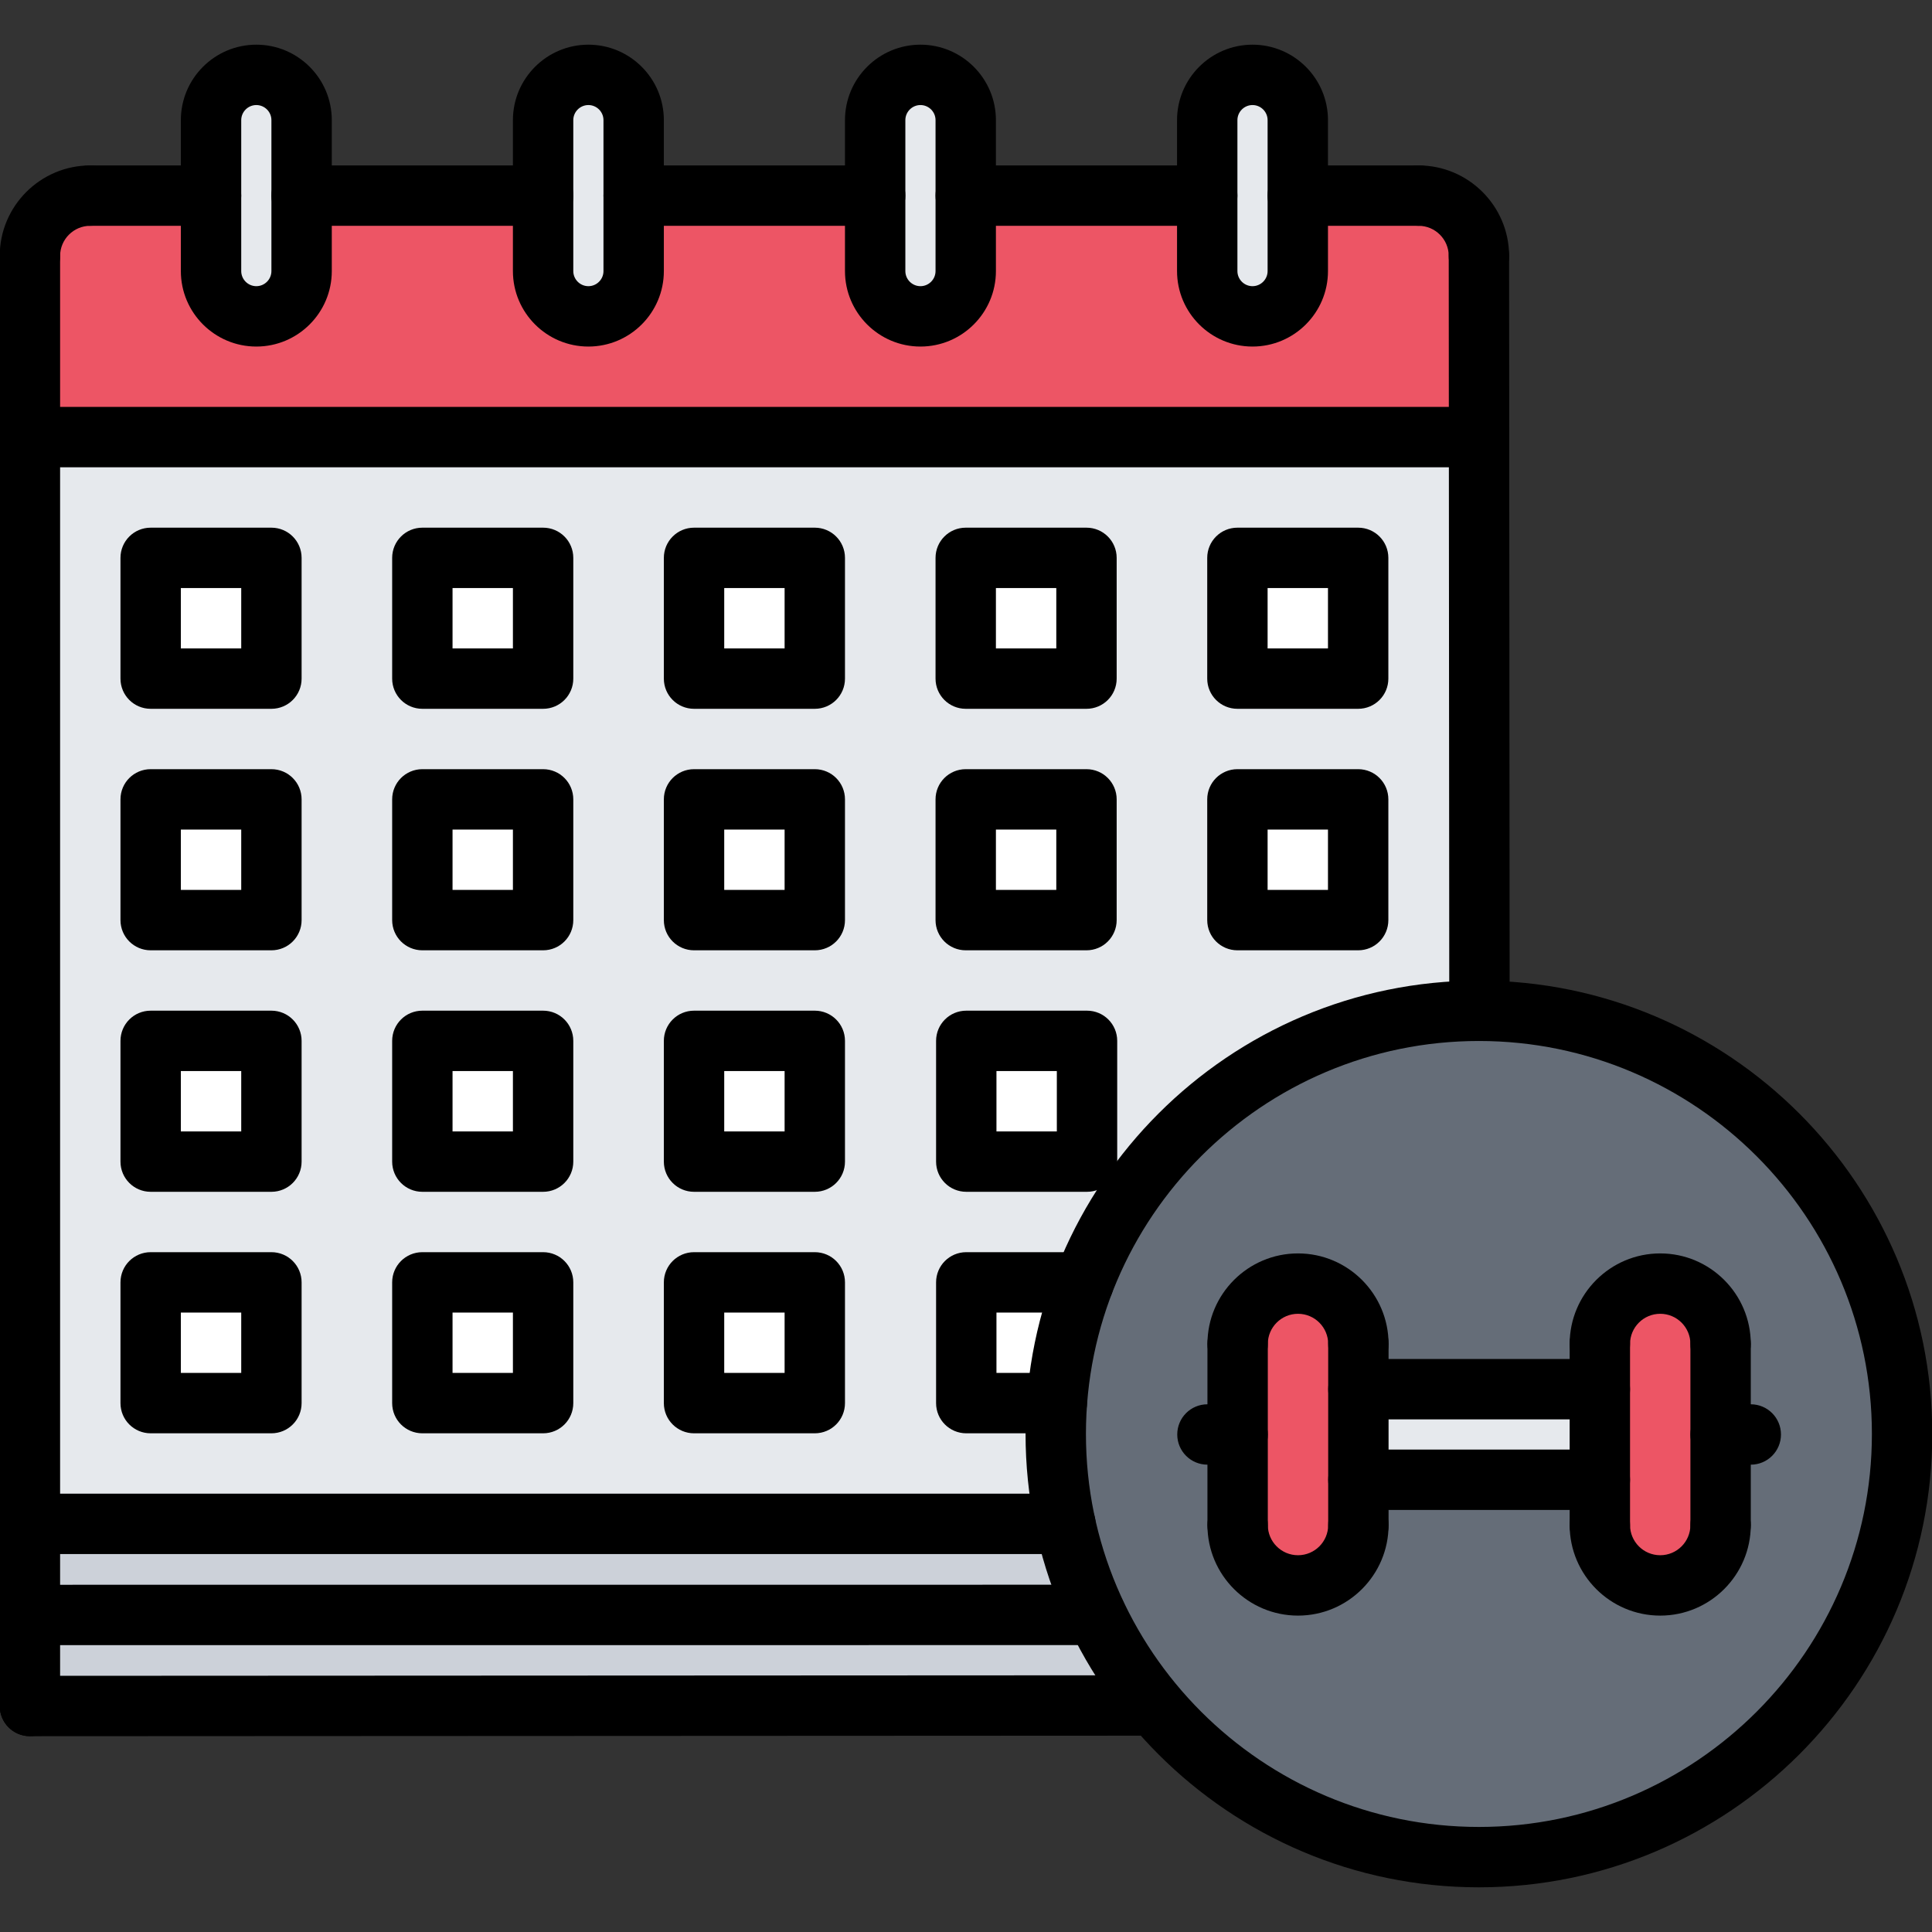 <svg xmlns="http://www.w3.org/2000/svg" width="64" height="64" enable-background="new 0 0 64 64" viewBox="0 0 64 64" id="gym-schedule">
  <rect x="0" y="0" width="64" height="64" fill="#333333" stroke="none"/>
  <path fill="#656D78" d="M49.01,33.48c-0.01,0-0.01,0-0.02,0c-5.971,0-11.07,3.74-13.09,9c-0.49,1.25-0.79,2.6-0.891,4
			c-0.029,0.33-0.04,0.68-0.04,1.02c0,1.02,0.11,2.02,0.32,2.98c0.229,1.049,0.57,2.07,1.02,3.02c0.521,1.08,1.16,2.08,1.931,2.99
			c2.569,3.07,6.43,5.029,10.75,5.029c7.74,0,14.02-6.279,14.02-14.02C63.01,39.77,56.74,33.49,49.01,33.48z"></path>
  <rect width="8" height="3" x="45" y="46.02" fill="#E6E9ED"></rect>
  <path fill="#E6E9ED" d="M31.99 6.48v2.5c0 .83-.67 1.5-1.5 1.5s-1.5-.67-1.5-1.5v-2.5-2.5c0-.83.67-1.5 1.5-1.5s1.5.67 1.5 1.5V6.48zM42.99 6.48v2.5c0 .83-.67 1.5-1.5 1.5s-1.5-.67-1.5-1.5v-2.5-2.5c0-.83.67-1.5 1.5-1.5s1.5.67 1.5 1.5V6.48z"></path>
  <path fill="#ED5565" d="M48.99,8.48v6h-48v-6c0-1.111,0.899-2,2-2h4v2.5c0,0.83,0.67,1.5,1.5,1.5s1.5-0.67,1.5-1.5v-2.5h8v2.5
			c0,0.83,0.67,1.5,1.5,1.5s1.5-0.67,1.5-1.5v-2.5h8v2.5c0,0.83,0.67,1.5,1.5,1.5s1.5-0.67,1.5-1.5v-2.5h8v2.5
			c0,0.83,0.67,1.5,1.5,1.5s1.5-0.67,1.5-1.5v-2.5h4C48.1,6.48,48.99,7.369,48.99,8.48z"></path>
  <path fill="#CCD1D9" d="M36.31,53.5H0.99v-3.02h34.3C35.52,51.529,35.86,52.551,36.31,53.5z"></path>
  <path fill="#ED5565" d="M57,47.52v3c0,1.1-0.9,2-2,2c-1.11,0-2-0.9-2-2v-1.5v-3v-1.5c0-1.1,0.89-2,2-2c1.1,0,2,0.9,2,2V47.52z"></path>
  <path fill="#E6E9ED" d="M36.01,38.48v-4h-4v4H36.01z M48.99,33.48c-5.971,0-11.07,3.74-13.09,9H32.01v4h3
			c-0.029,0.33-0.04,0.68-0.04,1.02c0,1.02,0.11,2.02,0.32,2.98H0.99v-36h48l0.02,19C49,33.48,49,33.48,48.99,33.48z M44.99,30.48
			v-4h-4v4H44.99z M44.99,22.48v-4h-4v4H44.99z M35.99,30.48v-4h-4v4H35.99z M35.99,22.48v-4h-4v4H35.99z M26.99,46.48v-4h-4v4
			H26.99z M26.99,38.48v-4h-4v4H26.99z M26.99,30.48v-4h-4v4H26.99z M26.99,22.48v-4h-4v4H26.99z M17.99,46.48v-4h-4v4H17.99z
			 M17.99,38.48v-4h-4v4H17.99z M17.99,30.48v-4h-4v4H17.99z M17.99,22.48v-4h-4v4H17.99z M8.99,46.48v-4h-4v4H8.99z M8.99,38.48v-4
			h-4v4H8.99z M8.99,30.48v-4h-4v4H8.99z M8.99,22.48v-4h-4v4H8.99z"></path>
  <path fill="#CCD1D9" d="M38.23,56.5L0.99,56.51V53.5H36.31c0.521,1.08,1.16,2.08,1.931,2.99L38.23,56.5z"></path>
  <path fill="#E6E9ED" d="M9.99,6.48v2.5c0,0.83-0.67,1.5-1.5,1.5s-1.5-0.67-1.5-1.5v-2.5v-2.5c0-0.83,0.67-1.5,1.5-1.5
			s1.5,0.67,1.5,1.5V6.48z"></path>
  <rect width="4" height="4" x="32.01" y="34.48" fill="#FFF"></rect>
  <rect width="4" height="4" x="40.99" y="18.48" fill="#FFF"></rect>
  <rect width="4" height="4" x="31.99" y="26.48" fill="#FFF"></rect>
  <rect width="4" height="4" x="22.99" y="42.48" fill="#FFF"></rect>
  <path fill="#FFF" d="M32.01,42.48H35.9c-0.49,1.25-0.79,2.6-0.891,4h-3V42.48z"></path>
  <rect width="4" height="4" x="31.99" y="18.48" fill="#FFF"></rect>
  <rect width="4" height="4" x="40.99" y="26.48" fill="#FFF"></rect>
  <rect width="4" height="4" x="13.99" y="34.48" fill="#FFF"></rect>
  <rect width="4" height="4" x="13.99" y="18.48" fill="#FFF"></rect>
  <rect width="4" height="4" x="13.99" y="26.48" fill="#FFF"></rect>
  <rect width="4" height="4" x="4.99" y="18.48" fill="#FFF"></rect>
  <rect width="4" height="4" x="22.99" y="34.48" fill="#FFF"></rect>
  <rect width="4" height="4" x="4.99" y="42.48" fill="#FFF"></rect>
  <rect width="4" height="4" x="22.99" y="26.48" fill="#FFF"></rect>
  <rect width="4" height="4" x="4.99" y="34.48" fill="#FFF"></rect>
  <rect width="4" height="4" x="13.99" y="42.48" fill="#FFF"></rect>
  <rect width="4" height="4" x="22.99" y="18.48" fill="#FFF"></rect>
  <rect width="4" height="4" x="4.99" y="26.48" fill="#FFF"></rect>
  <g>
    <path fill="#E6E9ED" d="M20.99,6.48v2.5c0,0.83-0.67,1.5-1.5,1.5s-1.5-0.67-1.5-1.5v-2.5v-2.5c0-0.83,0.67-1.5,1.5-1.5
			s1.5,0.67,1.5,1.5V6.48z"></path>
  </g>
  <g>
    <path fill="#ED5565" d="M45,49.02v1.5c0,1.1-0.9,2-2,2c-1.11,0-2-0.9-2-2v-3v-3c0-1.1,0.89-2,2-2c1.1,0,2,0.9,2,2v1.5V49.02z"></path>
  </g>
  <g>
    <path d="M.991 9.48c-.553 0-1-.447-1-1 0-1.654 1.346-3 3-3 .553 0 1 .447 1 1s-.447 1-1 1c-.552 0-1 .448-1 1C1.991 9.033 1.544 9.48.991 9.48zM48.991 9.48c-.553 0-1-.447-1-1 0-.552-.448-1-1-1-.553 0-1-.447-1-1s.447-1 1-1c1.654 0 3 1.346 3 3C49.991 9.033 49.544 9.48 48.991 9.48zM48.991 15.48h-48c-.553 0-1-.447-1-1s.447-1 1-1h48c.553 0 1 .447 1 1S49.544 15.48 48.991 15.48z"></path>
    <path d="M49.009 34.484c-.552 0-1-.447-1-.999L47.991 8.481c0-.553.447-1.001.999-1.001.001 0 .001 0 .001 0 .552 0 1 .447 1 .999l.018 25.004C50.009 34.036 49.562 34.484 49.009 34.484 49.009 34.484 49.009 34.484 49.009 34.484zM.991 57.514c-.553 0-1-.447-1-1V8.48c0-.553.447-1 1-1s1 .447 1 1v48.033C1.991 57.066 1.544 57.514.991 57.514z"></path>
    <path d="M35.292 51.48H.991c-.553 0-1-.447-1-1s.447-1 1-1h34.301c.553 0 1 .447 1 1S35.845 51.48 35.292 51.48zM.991 54.498c-.552 0-1-.447-1-1 0-.552.447-1 1-1l35.319-.002c.552 0 1 .447 1 1 0 .552-.447 1-1 1L.991 54.498zM.991 57.514c-.552 0-1-.447-1-1 0-.552.447-1 1-1l37.236-.018 0 0c.552 0 1 .447 1 1 0 .552-.447 1-1 1L.991 57.514.991 57.514zM8.491 11.48c-1.379 0-2.5-1.121-2.5-2.5v-5c0-1.379 1.121-2.5 2.5-2.5s2.5 1.121 2.5 2.5v5C10.991 10.359 9.87 11.48 8.491 11.48zM8.491 3.48c-.275 0-.5.225-.5.5v5c0 .275.225.5.5.5s.5-.225.5-.5v-5C8.991 3.705 8.767 3.48 8.491 3.48zM19.491 11.48c-1.379 0-2.5-1.121-2.5-2.5v-5c0-1.379 1.121-2.5 2.5-2.5s2.5 1.121 2.5 2.5v5C21.991 10.359 20.87 11.48 19.491 11.48zM19.491 3.48c-.275 0-.5.225-.5.5v5c0 .275.225.5.5.5s.5-.225.5-.5v-5C19.991 3.705 19.767 3.48 19.491 3.48zM30.491 11.48c-1.379 0-2.5-1.121-2.5-2.5v-5c0-1.379 1.121-2.5 2.5-2.5s2.5 1.121 2.5 2.5v5C32.991 10.359 31.87 11.48 30.491 11.48zM30.491 3.48c-.275 0-.5.225-.5.5v5c0 .275.225.5.5.5s.5-.225.5-.5v-5C30.991 3.705 30.767 3.48 30.491 3.48zM41.491 11.48c-1.379 0-2.5-1.121-2.5-2.5v-5c0-1.379 1.121-2.5 2.5-2.5s2.5 1.121 2.5 2.5v5C43.991 10.359 42.87 11.48 41.491 11.48zM41.491 3.48c-.275 0-.5.225-.5.5v5c0 .275.225.5.5.5s.5-.225.5-.5v-5C41.991 3.705 41.767 3.48 41.491 3.48z"></path>
    <path d="M6.991 7.48h-4c-.553 0-1-.447-1-1s.447-1 1-1h4c.553 0 1 .447 1 1S7.544 7.48 6.991 7.48zM17.991 7.48h-8c-.553 0-1-.447-1-1s.447-1 1-1h8c.553 0 1 .447 1 1S18.544 7.48 17.991 7.48zM28.991 7.48h-8c-.553 0-1-.447-1-1s.447-1 1-1h8c.553 0 1 .447 1 1S29.544 7.48 28.991 7.48zM39.991 7.48h-8c-.553 0-1-.447-1-1s.447-1 1-1h8c.553 0 1 .447 1 1S40.544 7.48 39.991 7.48zM46.991 7.48h-4c-.553 0-1-.447-1-1s.447-1 1-1h4c.553 0 1 .447 1 1S47.544 7.48 46.991 7.48zM8.991 23.48h-4c-.553 0-1-.447-1-1v-4c0-.553.447-1 1-1h4c.553 0 1 .447 1 1v4C9.991 23.033 9.544 23.48 8.991 23.48zM5.991 21.48h2v-2h-2V21.48zM17.991 23.48h-4c-.553 0-1-.447-1-1v-4c0-.553.447-1 1-1h4c.553 0 1 .447 1 1v4C18.991 23.033 18.544 23.48 17.991 23.48zM14.991 21.48h2v-2h-2V21.48zM26.991 23.48h-4c-.553 0-1-.447-1-1v-4c0-.553.447-1 1-1h4c.553 0 1 .447 1 1v4C27.991 23.033 27.544 23.48 26.991 23.48zM23.991 21.48h2v-2h-2V21.48zM35.991 23.48h-4c-.553 0-1-.447-1-1v-4c0-.553.447-1 1-1h4c.553 0 1 .447 1 1v4C36.991 23.033 36.544 23.48 35.991 23.48zM32.991 21.48h2v-2h-2V21.48zM8.991 31.48h-4c-.553 0-1-.447-1-1v-4c0-.553.447-1 1-1h4c.553 0 1 .447 1 1v4C9.991 31.033 9.544 31.48 8.991 31.48zM5.991 29.48h2v-2h-2V29.48zM17.991 31.48h-4c-.553 0-1-.447-1-1v-4c0-.553.447-1 1-1h4c.553 0 1 .447 1 1v4C18.991 31.033 18.544 31.48 17.991 31.48zM14.991 29.48h2v-2h-2V29.48zM26.991 31.48h-4c-.553 0-1-.447-1-1v-4c0-.553.447-1 1-1h4c.553 0 1 .447 1 1v4C27.991 31.033 27.544 31.48 26.991 31.48zM23.991 29.48h2v-2h-2V29.48zM8.991 39.48h-4c-.553 0-1-.447-1-1v-4c0-.553.447-1 1-1h4c.553 0 1 .447 1 1v4C9.991 39.033 9.544 39.48 8.991 39.48zM5.991 37.48h2v-2h-2V37.48zM17.991 39.48h-4c-.553 0-1-.447-1-1v-4c0-.553.447-1 1-1h4c.553 0 1 .447 1 1v4C18.991 39.033 18.544 39.48 17.991 39.48zM14.991 37.48h2v-2h-2V37.48zM26.991 39.48h-4c-.553 0-1-.447-1-1v-4c0-.553.447-1 1-1h4c.553 0 1 .447 1 1v4C27.991 39.033 27.544 39.48 26.991 39.48zM23.991 37.48h2v-2h-2V37.48zM36.009 39.48h-4c-.553 0-1-.447-1-1v-4c0-.553.447-1 1-1h4c.553 0 1 .447 1 1v4C37.009 39.033 36.562 39.48 36.009 39.48zM33.009 37.48h2v-2h-2V37.48zM35.008 47.48h-2.999c-.553 0-1-.447-1-1v-4c0-.553.447-1 1-1h3.891c.553 0 1 .447 1 1s-.447 1-1 1h-2.891v2h1.999c.553 0 1 .447 1 1S35.561 47.48 35.008 47.48zM8.991 47.48h-4c-.553 0-1-.447-1-1v-4c0-.553.447-1 1-1h4c.553 0 1 .447 1 1v4C9.991 47.033 9.544 47.48 8.991 47.48zM5.991 45.48h2v-2h-2V45.48zM17.991 47.48h-4c-.553 0-1-.447-1-1v-4c0-.553.447-1 1-1h4c.553 0 1 .447 1 1v4C18.991 47.033 18.544 47.48 17.991 47.48zM14.991 45.48h2v-2h-2V45.48zM26.991 47.48h-4c-.553 0-1-.447-1-1v-4c0-.553.447-1 1-1h4c.553 0 1 .447 1 1v4C27.991 47.033 27.544 47.48 26.991 47.48zM23.991 45.48h2v-2h-2V45.48zM35.991 31.48h-4c-.553 0-1-.447-1-1v-4c0-.553.447-1 1-1h4c.553 0 1 .447 1 1v4C36.991 31.033 36.544 31.48 35.991 31.48zM32.991 29.48h2v-2h-2V29.48zM44.991 31.48h-4c-.553 0-1-.447-1-1v-4c0-.553.447-1 1-1h4c.553 0 1 .447 1 1v4C45.991 31.033 45.544 31.48 44.991 31.48zM41.991 29.48h2v-2h-2V29.48z"></path>
    <g>
      <path d="M44.991,23.48h-4c-0.553,0-1-0.447-1-1v-4c0-0.553,0.447-1,1-1h4c0.553,0,1,0.447,1,1v4
			C45.991,23.033,45.544,23.48,44.991,23.48z M41.991,21.48h2v-2h-2V21.48z"></path>
    </g>
    <g>
      <path d="M48.991,62.52c-8.28,0-15.018-6.737-15.018-15.018s6.737-15.018,15.018-15.018s15.018,6.737,15.018,15.018
			S57.271,62.52,48.991,62.52z M48.991,34.484c-7.178,0-13.018,5.84-13.018,13.018s5.84,13.018,13.018,13.018
			s13.018-5.84,13.018-13.018S56.169,34.484,48.991,34.484z"></path>
    </g>
    <g>
      <path d="M44.998 45.521c-.553 0-1-.447-1-1 0-.552-.448-1-1-1s-1 .448-1 1c0 .553-.447 1-1 1s-1-.447-1-1c0-1.654 1.346-3 3-3s3 1.346 3 3C45.998 45.073 45.551 45.521 44.998 45.521zM42.998 53.519c-1.654 0-3-1.346-3-3 0-.553.447-1 1-1s1 .447 1 1c0 .552.448 1 1 1s1-.448 1-1c0-.553.447-1 1-1s1 .447 1 1C45.998 52.173 44.652 53.519 42.998 53.519z"></path>
      <path d="M40.998 51.519c-.553 0-1-.447-1-1v-5.998c0-.553.447-1 1-1s1 .447 1 1v5.998C41.998 51.071 41.551 51.519 40.998 51.519zM44.998 51.519c-.553 0-1-.447-1-1v-5.998c0-.553.447-1 1-1s1 .447 1 1v5.998C45.998 51.071 45.551 51.519 44.998 51.519zM56.997 45.521c-.553 0-1-.447-1-1 0-.552-.448-1-1-1s-1 .448-1 1c0 .553-.447 1-1 1s-1-.447-1-1c0-1.654 1.346-3 3-3s3 1.346 3 3C57.997 45.073 57.55 45.521 56.997 45.521zM54.997 53.519c-1.654 0-3-1.346-3-3 0-.553.447-1 1-1s1 .447 1 1c0 .552.448 1 1 1s1-.448 1-1c0-.553.447-1 1-1s1 .447 1 1C57.997 52.173 56.651 53.519 54.997 53.519z"></path>
      <path d="M52.997 51.519c-.553 0-1-.447-1-1v-5.998c0-.553.447-1 1-1s1 .447 1 1v5.998C53.997 51.071 53.55 51.519 52.997 51.519zM56.997 51.519c-.553 0-1-.447-1-1v-5.998c0-.553.447-1 1-1s1 .447 1 1v5.998C57.997 51.071 57.55 51.519 56.997 51.519z"></path>
      <path d="M52.997 47.019h-7.999c-.553 0-1-.447-1-1s.447-1 1-1h7.999c.553 0 1 .447 1 1S53.55 47.019 52.997 47.019zM52.997 50.019h-7.999c-.553 0-1-.447-1-1s.447-1 1-1h7.999c.553 0 1 .447 1 1S53.55 50.019 52.997 50.019zM57.997 48.519h-1c-.553 0-1-.447-1-1s.447-1 1-1h1c.553 0 1 .447 1 1S58.55 48.519 57.997 48.519zM40.998 48.519h-1c-.553 0-1-.447-1-1s.447-1 1-1h1c.553 0 1 .447 1 1S41.551 48.519 40.998 48.519z"></path>
    </g>
  </g>
</svg>
